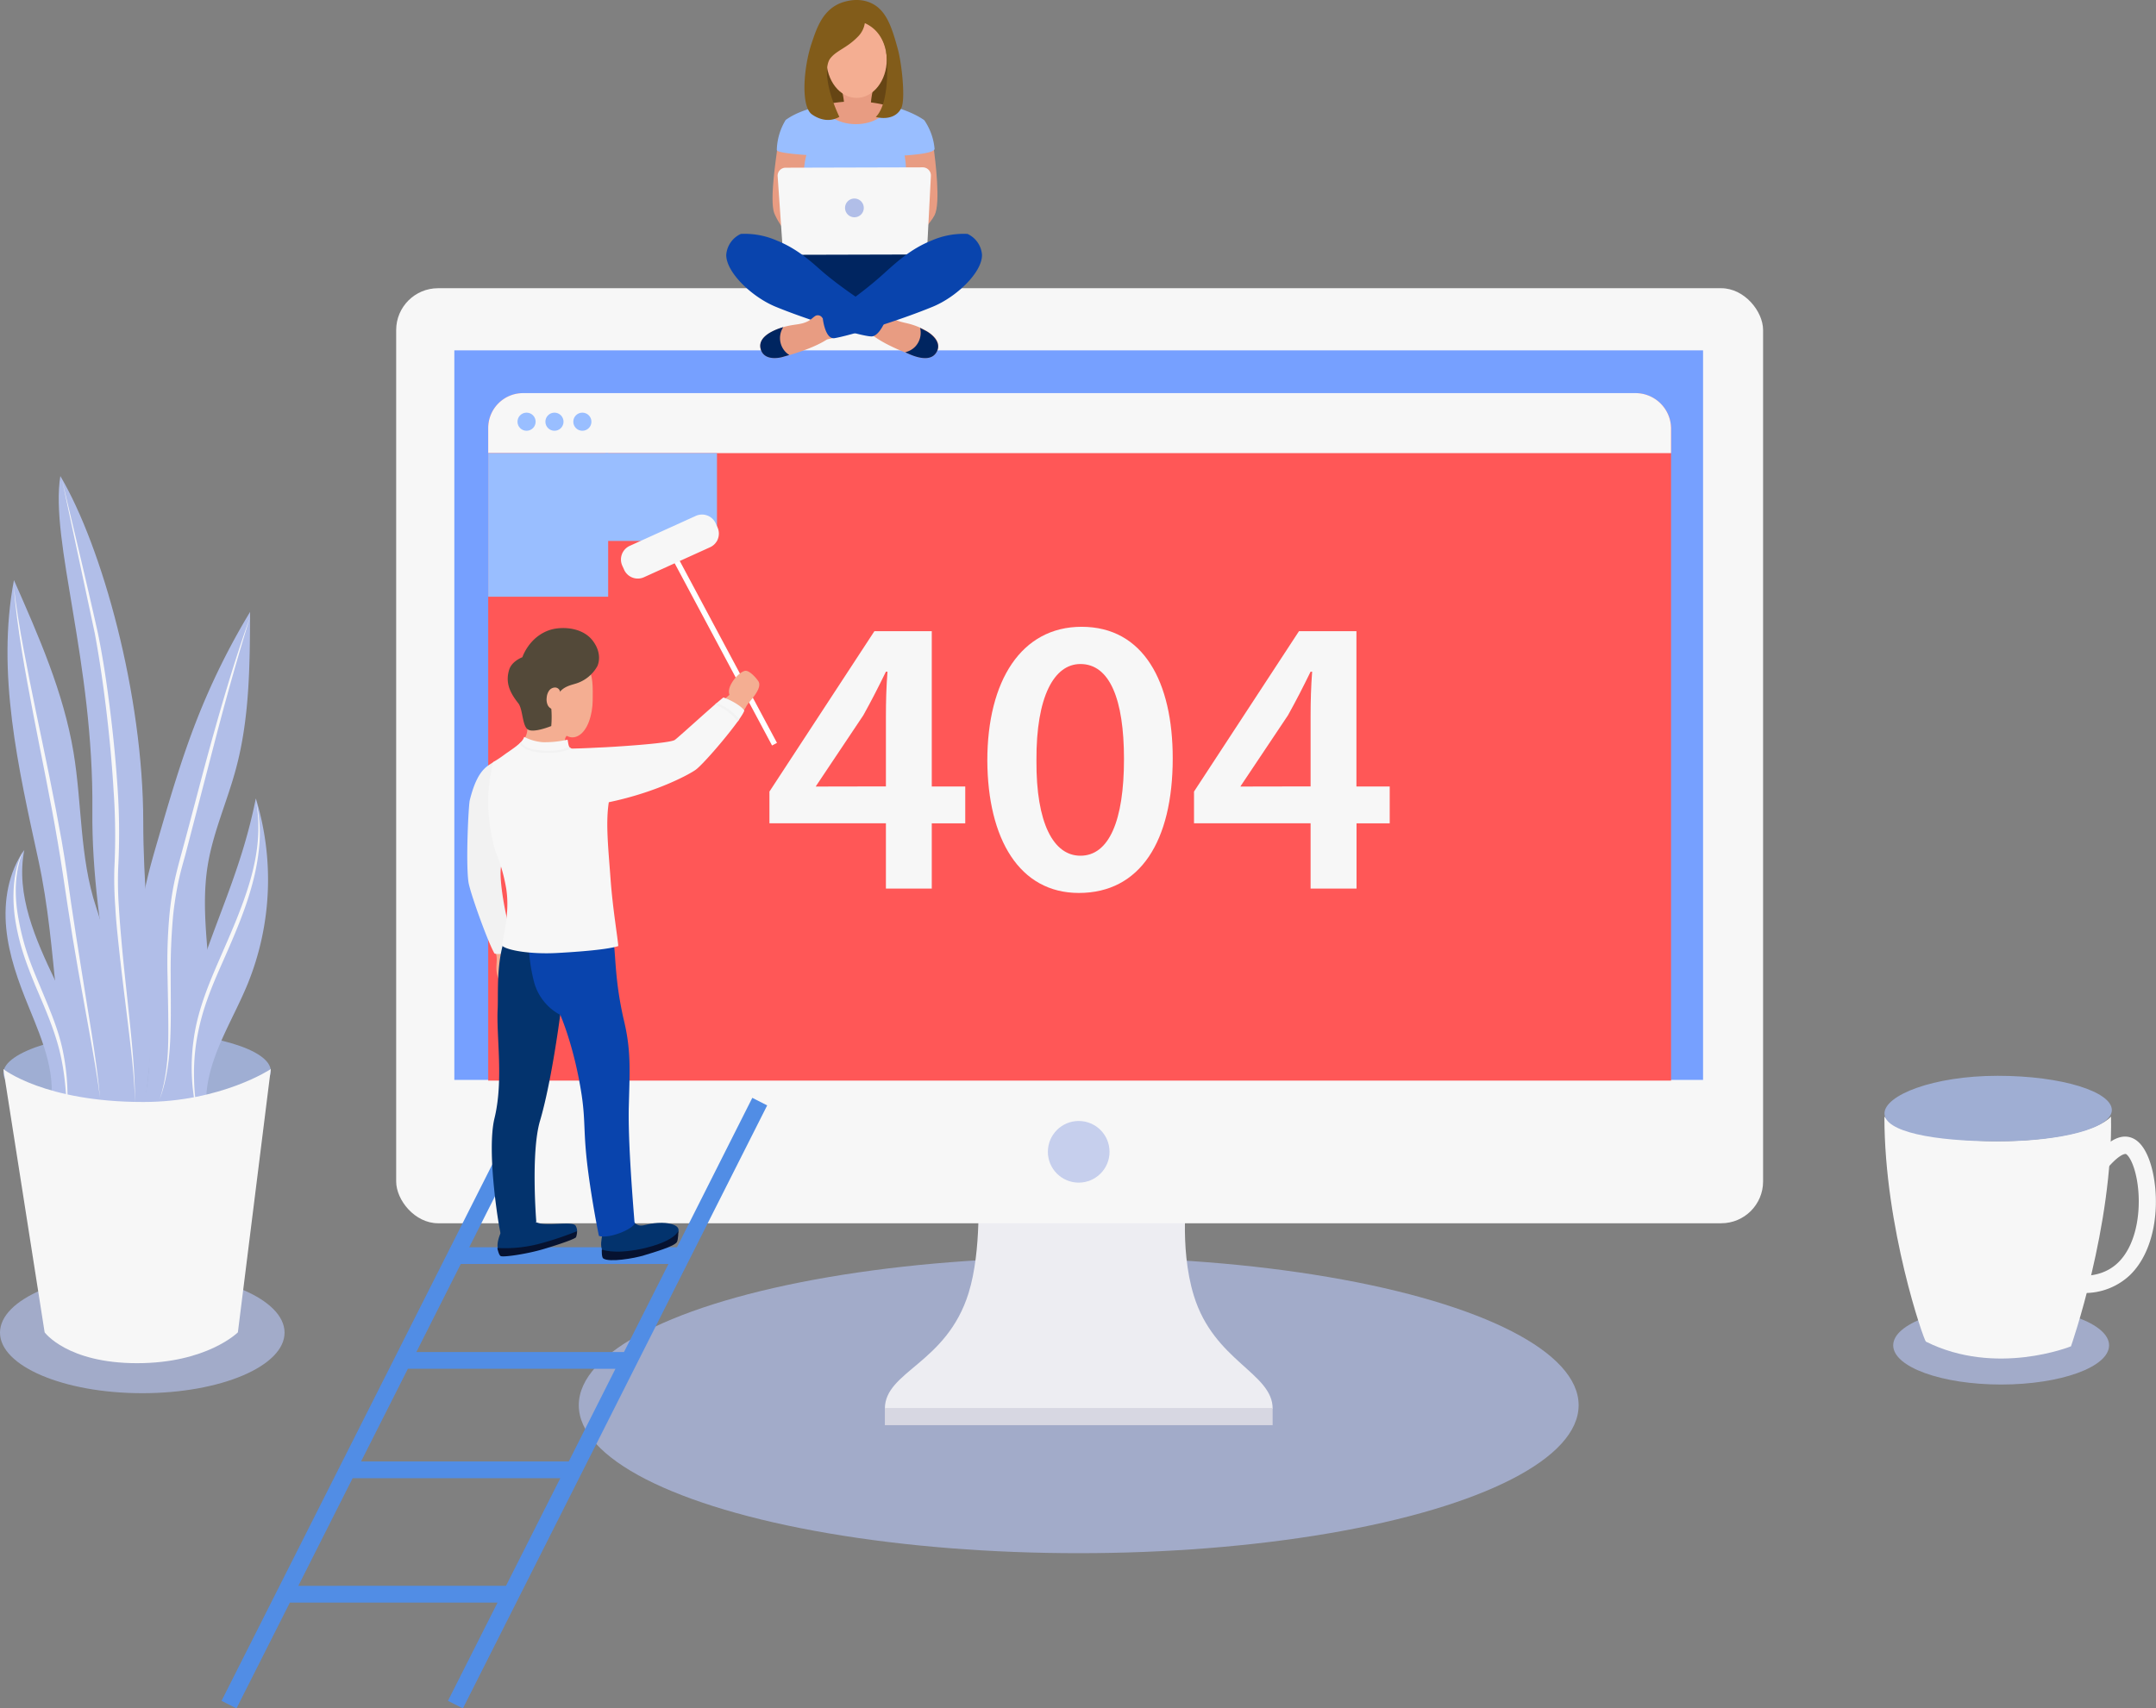 <svg xmlns="http://www.w3.org/2000/svg" viewBox="0 0 772.83 612.53"><rect x="0" y="0" width="772.83" height="612.53" fill="#808080" stroke="none"/><defs><style>.cls-1,.cls-9{fill:#b1bee8;}.cls-1{opacity:0.7;}.cls-2{fill:#ededf2;}.cls-3{fill:#d7d7e2;}.cls-4{fill:#f7f7f7;}.cls-5{fill:#76a0ff;}.cls-6{fill:#ff5757;}.cls-7{fill:#99beff;}.cls-8{fill:#9faed3;}.cls-10{fill:#518de5;}.cls-11{fill:#e89c82;}.cls-12{fill:#002560;}.cls-13{fill:#664514;}.cls-14{fill:#f4ae92;}.cls-15{fill:#825c1a;}.cls-16{fill:#0944ad;}.cls-17{fill:none;stroke:#fff;stroke-miterlimit:10;stroke-width:2px;}.cls-18{fill:#03336d;}.cls-19{fill:#534939;}.cls-20{fill:#061230;}.cls-21{fill:#f2f2f2;}</style></defs><title>404Asset 11@</title><g id="Layer_2" data-name="Layer 2"><g id="_ÎÓÈ_1" data-name="—ÎÓÈ_1"><ellipse class="cls-1" cx="386.67" cy="503.83" rx="179.2" ry="53.05"/><path class="cls-2" d="M350.57,425.86s1.43,22.36-3.38,37.77c-7.9,25.33-30,28-30,41.44,0,.25,139,.31,139,0,0-12.84-21-16.92-28.25-40.52-5.45-17.69-2.3-38.69-2.3-38.69Z"/><rect class="cls-3" x="317.18" y="504.84" width="139" height="6.14"/><rect class="cls-4" x="142.01" y="103.34" width="489.98" height="335.25" rx="15"/><rect class="cls-5" x="162.86" y="125.62" width="447.61" height="261.57"/><circle class="cls-1" cx="386.67" cy="412.97" r="11.05"/><path class="cls-6" d="M599,387.45H175v-234A12.5,12.5,0,0,1,187.5,141H586.25A12.75,12.75,0,0,1,599,153.7Z"/><path class="cls-4" d="M187.5,140.95H586.25A12.75,12.75,0,0,1,599,153.7v8.75a0,0,0,0,1,0,0H175a0,0,0,0,1,0,0v-9A12.5,12.5,0,0,1,187.5,140.95Z"/><circle class="cls-7" cx="188.75" cy="151.2" r="3.25"/><circle class="cls-7" cx="198.75" cy="151.2" r="3.25"/><circle class="cls-7" cx="208.75" cy="151.2" r="3.25"/><ellipse class="cls-1" cx="51" cy="477.81" rx="51" ry="21.71"/><path class="cls-8" d="M97.07,384.05c0,7.74-21.13,14-47.2,14S1.2,392.52,1.2,384.78,23.81,370,49.87,370,97.07,376.31,97.07,384.05Z"/><path class="cls-9" d="M42.5,411.33c8.85-29.49-3.54-72.48-8.07-86.15-5.89-17.77-5-37-8.08-55.46C22.76,248.19,13.82,228,5,208c-6.32,33.19,1.54,67.23,8.73,100.24S18.9,373,29.22,408.38"/><path class="cls-9" d="M62.89,402.94c11.12-11.5,13.46-28.89,12.78-44.88S71.9,326,74.47,310.2c1.94-11.85,7-22.95,10.1-34.54,4.92-18.23,5-37.37,5.07-56.26a254.53,254.53,0,0,0-19.36,39.34c-5.39,13.87-9.56,28.18-13.71,42.46-2.76,9.49-5.54,19.07-6.24,28.92-1,13.4,1.94,26.73,2.93,40.13S53,398,45,408.77"/><path class="cls-9" d="M51.35,294.82c0-45.72-14.75-98.82-29.72-124.13-3.75,23.3,12,66.61,11.48,120.05C32.67,335,46.74,380.82,46.38,416.32,60.36,377.4,51.35,336.22,51.35,294.82Z"/><path class="cls-4" d="M89.69,221.08c-4.4,14.1-8.37,28.31-12.12,42.59L66.42,306.55c-1,3.57-2,7.09-2.7,10.69s-1.27,7.23-1.65,10.88a216.06,216.06,0,0,0-.88,22.05c0,7.38.17,14.77-.15,22.17s-1.21,14.84-3.8,21.79c2.27-7.05,3-14.46,3.08-21.81s-.14-14.75-.26-22.14A189,189,0,0,1,60.74,328c.36-3.7.88-7.38,1.6-11s1.7-7.25,2.66-10.8c3.9-14.23,7.49-28.56,11.48-42.79S84.71,235,89.69,221.08Z"/><path class="cls-4" d="M4.89,210c.92,7.71,2.17,15.37,3.61,23s2.95,15.23,4.53,22.83c3.17,15.19,6.38,30.38,9.09,45.69,1.35,7.65,2.37,15.37,3.47,23s2.37,15.33,3.57,23c2.36,15.33,5.25,30.61,6.7,46.08-1-7.7-2.36-15.33-3.74-23L28,347.74c-1.36-7.64-2.58-15.31-3.76-23s-2.24-15.35-3.58-23c-2.58-15.28-5.82-30.46-8.74-45.71S6.16,225.5,4.89,210Z"/><path class="cls-4" d="M22.22,172C26.58,190.33,31,208.58,35.09,227c1.9,9.23,3.24,18.55,4.41,27.89s2.06,18.71,2.68,28.11a237.91,237.91,0,0,1,.18,28.26,134,134,0,0,0,.25,14c.27,4.68.69,9.36,1.1,14,.86,9.36,1.95,18.7,2.9,28.05s1.8,18.74,1.79,28.15c-.23-9.41-1.37-18.74-2.5-28.07s-2.32-18.66-3.32-28c-.49-4.68-1-9.36-1.24-14.07A136.34,136.34,0,0,1,41,311.17a231.28,231.28,0,0,0-.31-28.11c-.56-9.36-1.43-18.71-2.54-28S35.7,236.41,34,227.19Z"/><path class="cls-9" d="M91.7,286.26c-5.33,26.81-15.4,45.29-22,68.3-3.52,12.34-6.68,28-3.09,40.36l7.33-2c.88-14.27,9.33-26.77,14.78-40A99.19,99.19,0,0,0,91.7,286.26Z"/><path class="cls-9" d="M19.71,351.45c-7-14.69-14.14-30.73-11-46.7C3,312.7,1.29,323,2.23,332.8S6.57,351.91,10.29,361c5,12.26,10.79,25.57,7.08,38.29l14-1.23C34.09,382,26.74,366.14,19.71,351.45Z"/><path class="cls-4" d="M91.72,287.08a49.41,49.41,0,0,1,1.33,14.81,79.18,79.18,0,0,1-2.51,14.73C88,326.26,84,335.42,80,344.49c-2,4.53-4,9.07-5.64,13.71a84.71,84.71,0,0,0-3.79,14.24,74,74,0,0,0-1,14.72,76.86,76.86,0,0,0,1.75,14.71,71.59,71.59,0,0,1-1.84-29.61c1.39-9.94,5.26-19.29,9.21-28.36s8-18.11,10.81-27.59S93.63,296.86,91.72,287.08Z"/><path class="cls-4" d="M8.21,305.14c-3.1,7.78-3.07,16.33-1.56,24.39a91.56,91.56,0,0,0,3,12c1.3,3.91,2.87,7.74,4.49,11.56,3.14,7.66,6.65,15.33,8.36,23.57a84.1,84.1,0,0,1,1.61,12.42,121,121,0,0,1-.1,12.49c-.12-8.31-.66-16.63-2.63-24.66s-5.34-15.6-8.6-23.25c-1.58-3.85-3.13-7.73-4.41-11.72a78.73,78.73,0,0,1-2.91-12.2A54.3,54.3,0,0,1,5,317.19,42.71,42.71,0,0,1,6.05,311,34.68,34.68,0,0,1,8.21,305.14Z"/><path class="cls-4" d="M85.27,477.7s-11.06,11.06-36.14,11.06S16,477.7,16,477.7L1.2,383.31s14.75,11.8,50.15,11.8c28,0,45.72-11.8,45.72-11.8Z"/><ellipse class="cls-1" cx="717.32" cy="482.36" rx="38.69" ry="14.05"/><path class="cls-4" d="M716.08,409.17c-1.34,0-2.67,0-4-.05l-1.29-.05-2.59-.11-1.5-.09-2.25-.16-1.57-.14c-.69-.06-1.36-.13-2-.21s-1.06-.11-1.58-.18-1.24-.16-1.85-.24l-1.58-.23c-.31,0-.59-.1-.9-.15-1.41-.23-2.76-.48-4.06-.76l-.87-.18c-.67-.15-1.32-.31-2-.47l-.72-.19c-.66-.17-1.3-.35-1.91-.54l-.5-.15c-.66-.21-1.3-.42-1.91-.64l-.11,0c-3.45-1.25-6-2.7-7.42-4.28,0,39.88,14.17,80.33,14.88,80.68,25.15,12.58,52,1.68,52,1.68s15.09-43,14.35-82.38C752.14,405.39,735.71,409.17,716.08,409.17Z"/><path class="cls-8" d="M757,398c0,6.48-17.77,11.22-40.92,11.22s-40.58-3.49-40.58-10,17.43-13.5,40.58-13.5S757,391.47,757,398Z"/><path class="cls-4" d="M746.72,463.59a31.75,31.75,0,0,1-8.42-1.15l1.67-5.93c2.8.78,12.44,2.83,19.32-3.86,7.15-7,8.44-20.46,6.62-30-1.14-6-3.11-8.58-3.89-8.9,0,0-3.82-1-15,16.81l-5.23-3.27c10-15.94,16.74-21.66,22.57-19.24,4.74,2,6.78,9.28,7.57,13.44,2.19,11.54.45,27-8.38,35.63A23.56,23.56,0,0,1,746.72,463.59Z"/><path class="cls-10" d="M269.67,393.62l-27,53.57H168.2l25.67-50.86-5.36-2.71L79.41,609.82l5.36,2.71,19.14-37.94h74.44l-17.78,35.23,5.36,2.71L275,396.33Zm-30.06,59.57-15.94,31.58H149.24l15.93-31.58Zm-19,37.58L203.87,524H129.43l16.78-33.25ZM106.94,568.59,126.4,530h74.44l-19.46,38.57Z"/><path class="cls-4" d="M317.56,318.6V295.17H275.81V283.81l37.63-57.51H334V282H346v13.21H334V318.6Zm0-36.64V256.83c0-5.26.14-10.65.57-16h-.57c-2.84,5.82-5.25,10.51-8.09,15.62l-16.9,25.28-.14.28Z"/><path class="cls-11" d="M278.69,52.7c-.49,4.29-2.91,19.27-1.1,23.87a26.15,26.15,0,0,0,5.63,8.2c1.55-.66,6-11.47,7.59-12.12q-.85-9.12-1.72-18.23C285.91,53.84,281.87,53.27,278.69,52.7Z"/><path class="cls-11" d="M334.67,52.84c.56,4.5,2.59,20,.32,24.34-1.52,2.92-5.44,6.94-8,9-1.47-.8-4.55-13.9-6-14.71l3.57-18C327.8,53.32,331.45,53.08,334.67,52.84Z"/><path class="cls-7" d="M322.75,85.62H289.34s-4.22-28,1.83-34.39c6.53-6.88,26.39-6.53,31.09-.73C327.79,57.33,322.75,85.62,322.75,85.62Z"/><path class="cls-12" d="M275,87.73a139.35,139.35,0,0,0,29.17,2.69c19.23-.28,29.38-4.47,30.48-1.12,1.25,3.79-9.63,15.44-22.32,18-5.42,1.08-12.41-1.41-26.4-6.39-4.05-1.45-9-3.43-10.55-8.44A11.86,11.86,0,0,1,275,87.73Z"/><path class="cls-7" d="M278.45,53.8A21.65,21.65,0,0,1,281.64,43c2.83-2,5.84-3.34,12.26-5.12a49.08,49.08,0,0,1,16.23-1.41c10.3.9,17.57,4.07,21.18,6.62A21.5,21.5,0,0,1,335,53.31C335.38,57.63,278.74,56.48,278.45,53.8Z"/><path class="cls-4" d="M280.5,88.36a3.26,3.26,0,0,0,3.2,3l45.54-.12a3.2,3.2,0,0,0,3.14-3L333.69,63a2.92,2.92,0,0,0-2.93-3l-49.14.13a2.86,2.86,0,0,0-2.87,3Z"/><rect class="cls-13" x="293.27" y="18.63" width="25.58" height="19.79"/><path class="cls-11" d="M313.13,30.6c-.47,3.35-1.67,7.24-.44,10.76-2.94.24-7.11-.5-10.05-.26A28.44,28.44,0,0,0,301.05,30C305.22,30.34,309,30.25,313.13,30.6Z"/><path class="cls-14" d="M317.87,21.32c0,7.61-4.85,13.78-10.82,13.78s-10.82-6.17-10.82-13.78,4.84-13.78,10.82-13.78S317.87,13.71,317.87,21.32Z"/><path class="cls-11" d="M310.13,36.51a50.05,50.05,0,0,0-14.55,1c.06,3.9,5.07,7,11.25,7,6,0,10.87-2.95,11.22-6.67A48.15,48.15,0,0,0,310.13,36.51Z"/><path class="cls-15" d="M310,8.3a8.75,8.75,0,0,1-2.56,4.93c-4,4.08-7.49,4.78-9.79,7.67-2,2.52-1.92,10,3.22,21-4.61,2.62-8.79-.15-9.83-.89-4.1-2.9-3-17.17,0-25.83C292.78,10,294.84,4,300.78,1.32c.62-.28,6.24-2.71,11.56-.18s7.3,8.37,9.53,16.61c1.36,5,2.78,17.83,1.2,21-1.82,3.7-6.09,4-9.14,3.18,4.73-4.57,4.35-18.59,3.78-22.72C317.33,16.46,315.82,10.88,310,8.3Z"/><path class="cls-9" d="M309.63,74.54a3.36,3.36,0,1,1-3.36-3.36A3.36,3.36,0,0,1,309.63,74.54Z"/><path class="cls-11" d="M307.24,115.39a4.75,4.75,0,0,0,1.22,2.55c1.39,1.68,3.77,1.86,4.35,2.29,1.88,1.42,5.83,4.07,15.24,7.53,1,.38,6.26,2,7.92-2,1.6-3.76-2.28-6.66-6.75-8.53-4.28-1.8-6.5-1.37-9.3-3.15-1.25-.8-2.13-2.2-2.92-2.3a1.88,1.88,0,0,0-2,.82"/><path class="cls-16" d="M294.19,96.84c-3.4-3-8.44-7.65-15.58-10.52a28.59,28.59,0,0,0-13.05-2.45,9,9,0,0,0-5.23,7.42c-.16,6.2,9.06,15.13,17.71,18.69,12.55,5.16,32.42,11.17,34.76,10.6,3-.73,5.05-6.85,5.05-6.85C307.25,107,299.45,101.46,294.19,96.84Z"/><path class="cls-11" d="M302.25,117.45a4.69,4.69,0,0,1-1.43,2.44c-1.52,1.55-3.91,1.53-4.52,1.91-2,1.26-6.15,3.57-15.82,6.23-1.07.29-6.41,1.41-7.73-2.62-1.27-3.88,2.83-6.45,7.44-7.94,4.42-1.43,6.6-.82,9.53-2.35,1.32-.69,2.32-2,3.11-2.05a1.9,1.9,0,0,1,2,1"/><path class="cls-16" d="M346.81,83.87a28.59,28.59,0,0,0-13.05,2.45c-7.14,2.87-12.18,7.53-15.58,10.52a135.93,135.93,0,0,1-23.25,17.3s.81,7.67,4.24,7.1c5.32-.89,22.61-6.1,35.16-11.26C343,106.42,352.2,97.49,352,91.29A9,9,0,0,0,346.81,83.87Z"/><path class="cls-12" d="M280.48,128l2.46-.71a7.18,7.18,0,0,1-2.17-10l-.58.17c-4.61,1.49-8.71,4.06-7.44,7.94C274.07,129.44,279.41,128.32,280.48,128Z"/><path class="cls-12" d="M332.08,118.74l-2.27-1.18a7.24,7.24,0,0,1-1.75,6.72,7.13,7.13,0,0,1-3.57,2l.54.27c4.37,2.09,9.12,3.05,10.86-.64S333.06,119.26,332.08,118.74Z"/><path class="cls-4" d="M420.37,271.88c0,29.68-11.64,48.28-33.65,48.28-21.3,0-32.66-19.31-32.81-47.43,0-28.68,12.22-48,33.8-48C410,224.74,420.37,244.62,420.37,271.88Zm-48.85.85c-.14,22.44,6.11,34.08,15.76,34.08,10.23,0,15.62-12.49,15.62-34.65,0-21.44-5.11-34.08-15.62-34.08C377.91,238.08,371.38,249.59,371.52,272.73Z"/><path class="cls-4" d="M469.79,318.6V295.17H428V283.81l37.63-57.51h20.59V282h11.93v13.21H486.26V318.6Zm0-36.64V256.83c0-5.26.14-10.65.56-16h-.56c-2.85,5.82-5.26,10.51-8.1,15.62l-16.9,25.28-.14.28Z"/><rect class="cls-7" x="175" y="162.45" width="43" height="51.5"/><rect class="cls-7" x="217" y="162.45" width="40" height="31.5"/><line class="cls-17" x1="242.63" y1="201.32" x2="277.63" y2="266.82"/><path class="cls-14" d="M242,266.06a18.38,18.38,0,0,0,7.53-6.36c1.9-2.53,7.53-6.7,11.95-10.57-.33-1-.45-2.62,1.55-5.37,1.16-1.6,3-3.12,4.12-3.25,1.43-.17,3.82,2.4,4.69,3.75,1.7,2.61-3.53,7.49-4.19,8.75-2.74,5.31-10.08,12.51-17.93,22.25-2.92,1.57-7.87,3.22-11.76,5.27a36.62,36.62,0,0,1-6.28,2.92q-.35-7.8-.68-15.59C234.56,267.75,238.41,268,242,266.06Z"/><path class="cls-14" d="M210.45,240.26c2.21.38,2.06,6.75,2,11-.08,4.86-1.71,10.74-5.24,12.59-1.9,1-3.72.56-5.55-1.08-8.6-7.74-3.29-15.42,0-18.72C203.14,242.6,208,239.85,210.45,240.26Z"/><path class="cls-18" d="M179,437c-.21,1.45,1.05,3.43.23,5.61-1.58,4.15-.65,5.66-.23,5.95,3.59,2.46,9-.14,13.49-1.63,5.42-1.81,14.25-4.49,14.25-4.49a3.88,3.88,0,0,0-.34-2.86c-.67-1.46-5.92-.64-9.45-.67-2.16,0-4-.07-5.72-1.24-1.27-.83-1-2.25-1.46-3Z"/><path class="cls-18" d="M216.2,438.59c.78,2.8-2.39,8.06.56,10.88,2.58,2.47,7.29.11,12.78-.9,7.2-1.32,9.45-1.13,11.33-3.25,1.68-1.9,3.07-3.91,2-5.27-.7-.89-3.11-1.8-7-1.58-4.18.24-5.5,1.4-7.17.75-1.85-.73-2.46-2.73-3.15-3.89C222.51,436.49,219.19,437.43,216.2,438.59Z"/><path class="cls-14" d="M168.53,299.83c-.37,3.81.45,8.75-.07,13.76-.46,4.33,1.26,8.34,2.31,11.37,3.26,9.35,4,10.84,6.43,15.55,1.85,3.52-.06,5.46,1.2,9.57,1,3.26,2.77,6.19,5.16,6.26,3.07-2,1.06-5.22,1.07-12.83a17.54,17.54,0,0,0-1.9-8.07c-.8-1.78-3.37-12.25-4-18.86a23.15,23.15,0,0,1,2.47-12.64C177.08,302.7,172.62,301.08,168.53,299.83Z"/><path class="cls-14" d="M202.48,269c.45-2.13-1.33-4.93,2.48-6.38-.72-1.15-.56-3.93-5.54-5.7a16.36,16.36,0,0,0-11.15.15,10,10,0,0,1,.75,4.79c-.27,2.94-2.87,5.65-3.48,6.36C190.85,268.27,197.17,268.91,202.48,269Z"/><path class="cls-19" d="M212.57,229.85c-3.81-5.16-11.48-5.25-15.4-4-7.55,2.43-9.92,9.79-9.92,9.79s-3.78,1.37-4.74,4.49c-1.37,4.49.09,8,3.26,12,1.69,2.12,1.39,8.15,3.48,9.44,1.62,1,5.63-.2,8.35-1.25a37.19,37.19,0,0,0,0-6.44c-.27-1.52,2.61-5.24,3.25-6,1.5-1.72,3.77-2.25,5.38-2.73a13.28,13.28,0,0,0,7.89-6.3C214.57,237.9,215.8,234.22,212.57,229.85Z"/><path class="cls-14" d="M200.77,248a1.86,1.86,0,0,0-1.82-1.5,2.69,2.69,0,0,0-2.17,1.19,5,5,0,0,0-.81,2.41,5.12,5.12,0,0,0,.26,2.46,2.86,2.86,0,0,0,1.71,1.69,2,2,0,0,0,2.21-.69"/><path class="cls-20" d="M178.27,447.45s.5,2.63,1.24,2.92c1.12.45,9.42-.78,15.14-2.47,3-.89,10.21-3.14,11.67-4.15.48-.33.5-2.3.5-2.3A118.87,118.87,0,0,1,194,445.77,48.4,48.4,0,0,1,178.27,447.45Z"/><path class="cls-20" d="M215.72,448s-.14,2.76.53,3.22c2.17,1.49,11.18-.06,14.58-1.12,3.18-1,10.84-3.14,11.82-4.79.51-.88.52-4,.52-4s-1.18,3.88-13.46,6.51C219.91,449.84,215.72,448,215.72,448Z"/><path class="cls-21" d="M177.27,300.6a56.05,56.05,0,0,1-1.49-10c-.16-3.47-.51-6.65.08-10.06.37-2.23,1-5.49,1.58-7.65-.65.41-2.23,1.39-2.93,1.94-2.65,2.1-4.56,5.8-6.13,12.12-.43,1.74-1.45,22-.47,29.23.5,3.66,7.08,21.91,9.33,25.66.76.55,8,.23,6.84-3.5-4-13-6.1-29.41-3.5-29C180.09,307.92,177.63,302.09,177.27,300.6Z"/><path class="cls-18" d="M200.89,363.3c-1.89-1.37-2.79-3.08-4.16-5a28.92,28.92,0,0,1-4-6.57,37,37,0,0,1-2.08-6.9c-.27-1.52-.61-6.11-.75-7.64-2.48,0-6.4-1.34-8.67-1.34-3.45,8.73-2.57,20.61-2.84,26-.49,9.84,2.16,25.56-1.13,39.06-3,12.31,1.83,40.75,2.16,41.08,1.51.73,7.72.5,12.81-4,0,0-2-24.78,1.33-36.09C197.45,388.76,200.37,367.26,200.89,363.3Z"/><path class="cls-16" d="M225.4,396.75c.34-13.3.87-20.26-1.9-31.52-2.92-13-2.74-20.82-3.51-27.62-9,0-20.57.07-30.5.25A62.68,62.68,0,0,0,191.41,352a18.87,18.87,0,0,0,9.43,11.89s5,11.24,7.66,28.72c1.48,9.88.47,13.56,2.4,28,.95,7.19,2.48,16.15,3.78,22.51,3.22,1.08,11.16-1.86,12.81-4.32C226.07,421.36,225.16,406.26,225.4,396.75Z"/><path class="cls-4" d="M259.31,250.07c-3.12,2.38-15.86,14.09-17.4,15.21-1.83,1.33-23.69,2.61-26,2.69-2.06.08-6.17.34-10.65.42-1.6,0-1.44-1.63-1.82-3.19a36.88,36.88,0,0,1-8.89.91,17.65,17.65,0,0,1-6.67-1.91c-.5,2.19-4.8,4.69-7.19,6.46-1.69,1.26-2.86,1.95-3.94,2.62-.48,2.28-.94,4.56-1.25,6.86a52.26,52.26,0,0,0-.42,10.23,65.71,65.71,0,0,0,1.34,10.17c.32,1.57.71,3.12,1.15,4.66h.05a63.54,63.54,0,0,1,3.74,12.87c1.84,10.27-2,20.62-1.23,21.12,1.91,1.61,10.33,3,19.5,2.5,7.93-.43,18.42-1.25,22-2.5-.25-3.25-2-13.52-2.75-23.75-.82-11.27-1.83-20.26-.65-27.81,16.9-3.53,28.36-9.73,31-11.53,3.17-2.16,16.82-18.41,17.57-21.35C265.62,253,261.81,250.91,259.31,250.07Z"/><path class="cls-21" d="M256.94,252a20.88,20.88,0,0,1,8.06,5.86c-.12.23-.37.56-.5.81a20.56,20.56,0,0,0-8.13-6.08Z"/><path class="cls-21" d="M201.24,268.75a16.19,16.19,0,0,0,2.63-.91,5.18,5.18,0,0,0,1,.55,21.06,21.06,0,0,1-3.49,1.09,21.77,21.77,0,0,1-4.74.43,21.55,21.55,0,0,1-7.67-1.12,7.32,7.32,0,0,1-2.75-2.18l.58-.49a6.49,6.49,0,0,0,2.48,2C191.73,269.2,198,269.54,201.24,268.75Z"/><path class="cls-4" d="M227.1,189.81h26a5.37,5.37,0,0,1,5.37,5.37v1.6a5.38,5.38,0,0,1-5.38,5.38h-26a5.38,5.38,0,0,1-5.38-5.38v-1.6A5.37,5.37,0,0,1,227.1,189.81Z" transform="translate(539.74 275.26) rotate(155.6)"/></g></g></svg>